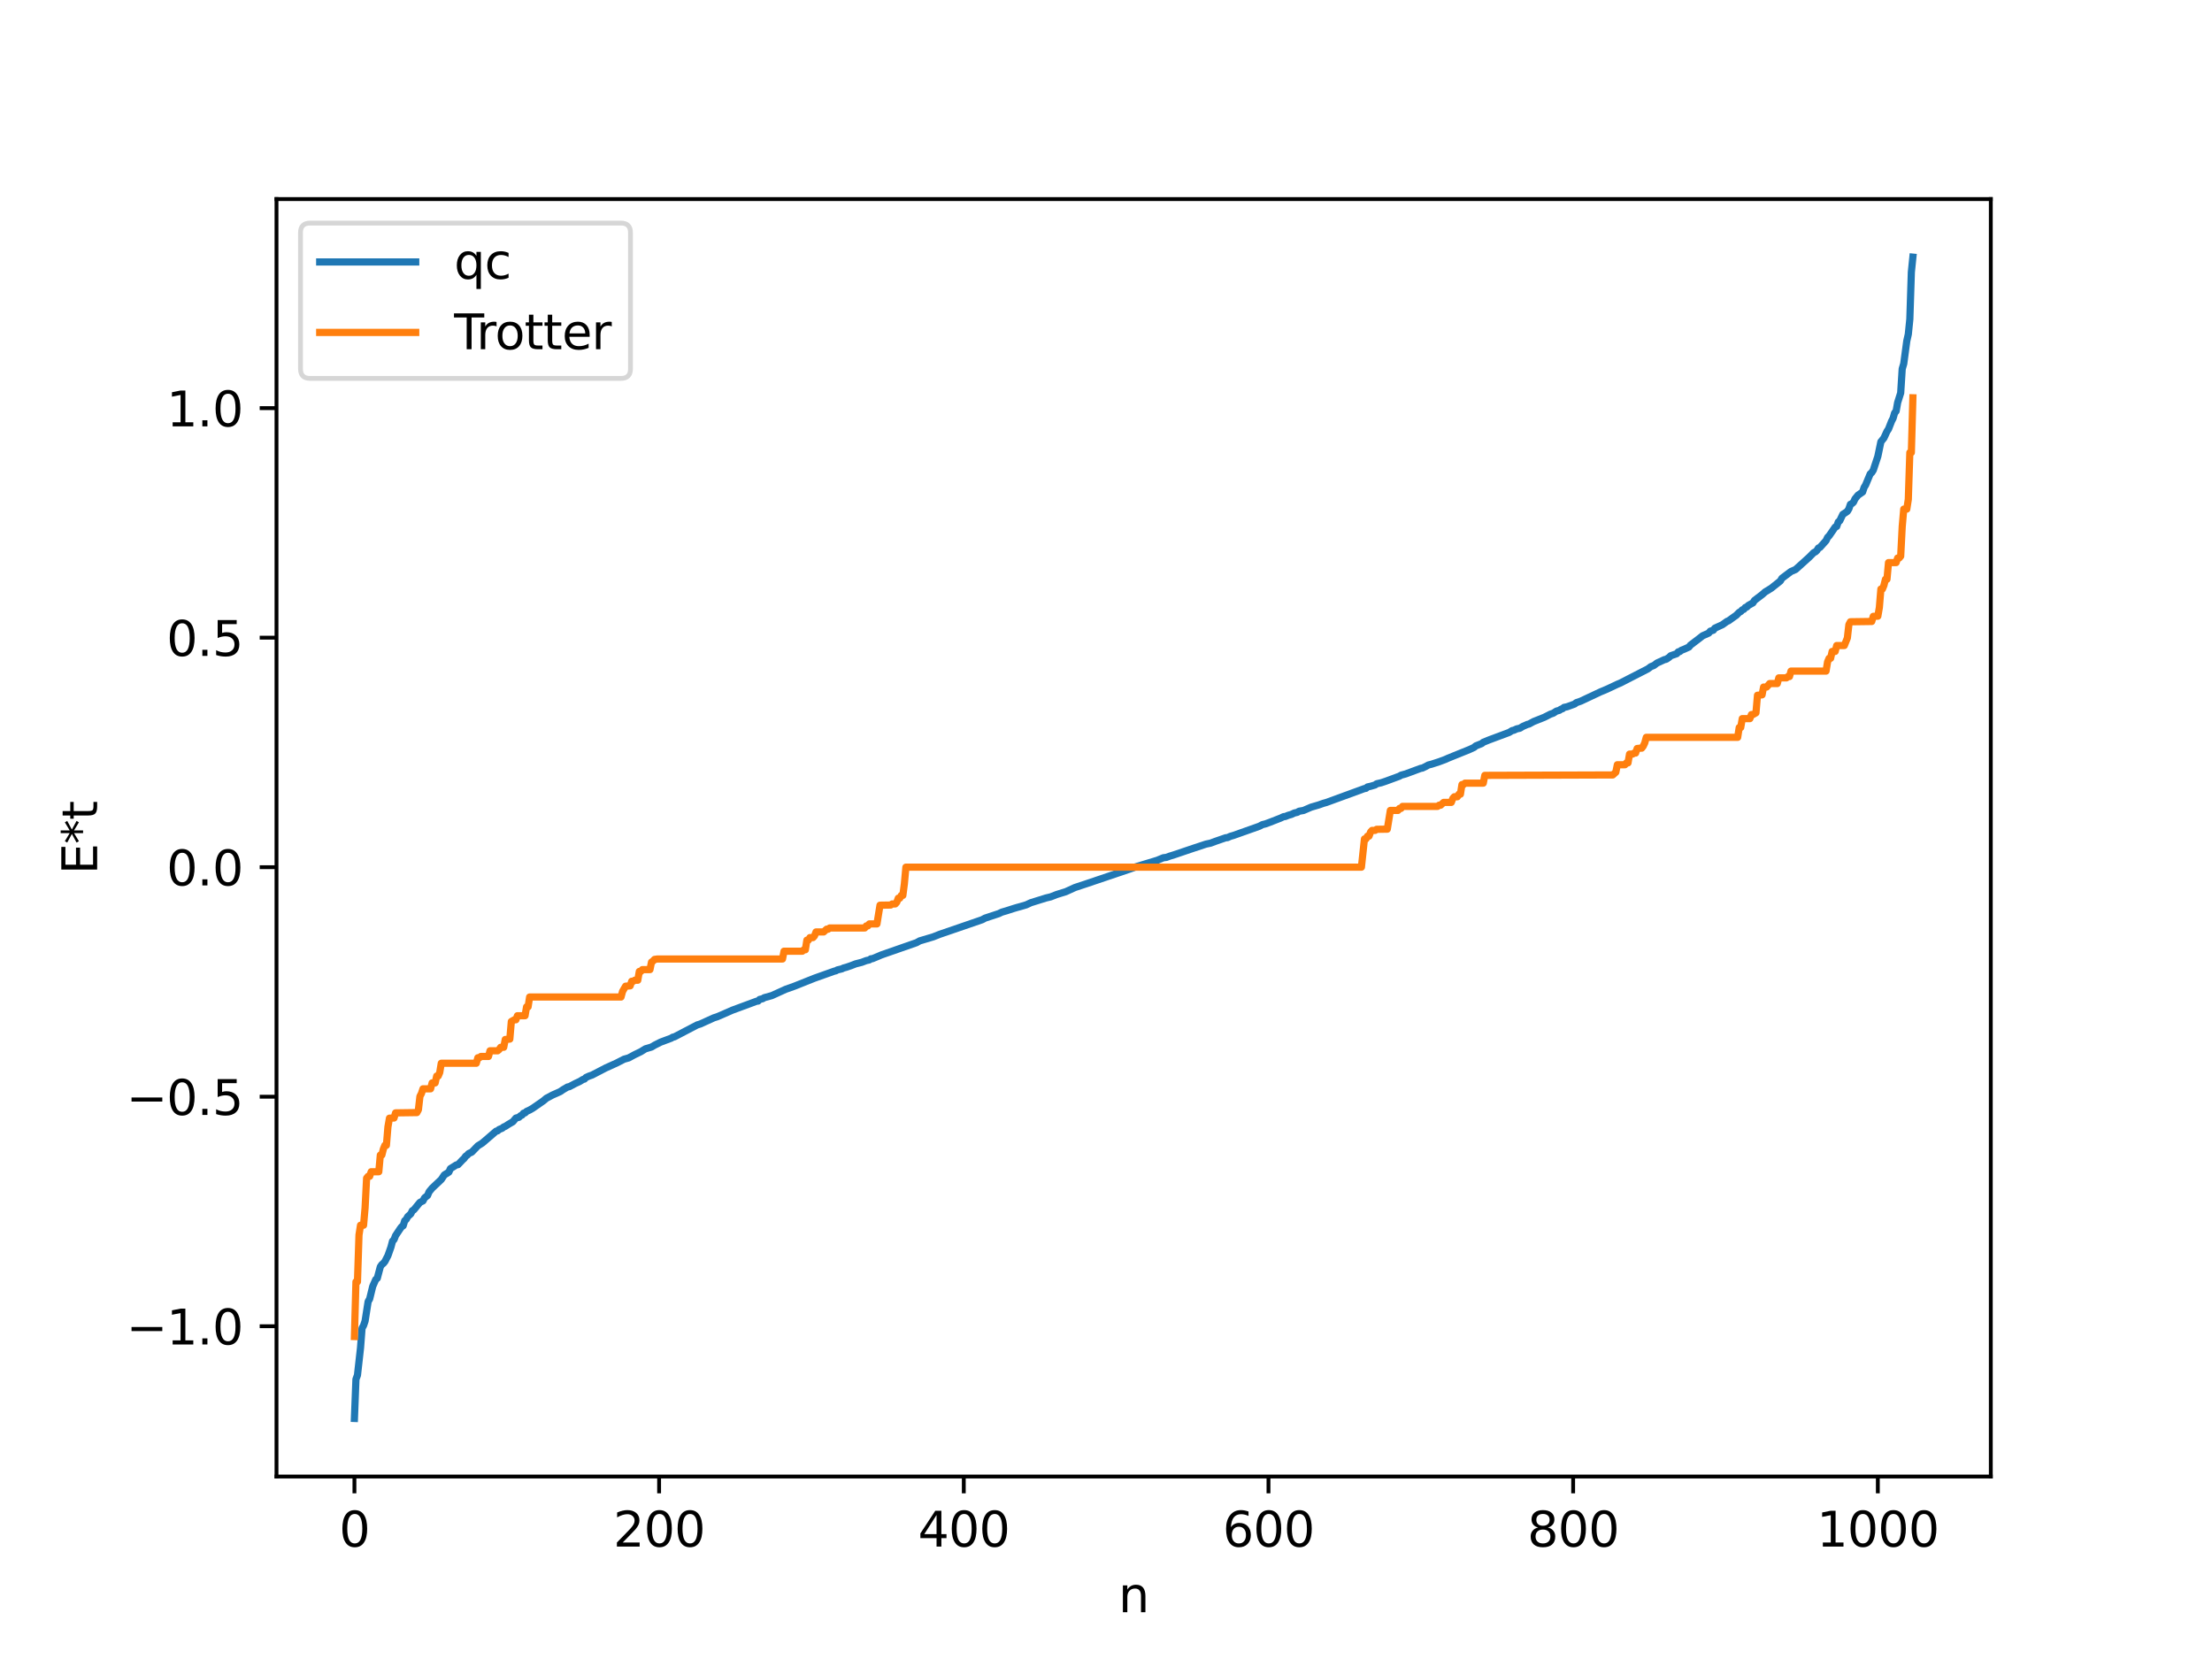 <?xml version="1.0" encoding="utf-8" standalone="no"?>
<!DOCTYPE svg PUBLIC "-//W3C//DTD SVG 1.1//EN"
  "http://www.w3.org/Graphics/SVG/1.1/DTD/svg11.dtd">
<svg xmlns:xlink="http://www.w3.org/1999/xlink" width="460.8pt" height="345.6pt" viewBox="0 0 460.8 345.6" xmlns="http://www.w3.org/2000/svg" version="1.1">
 <defs>
  <style type="text/css">*{stroke-linejoin: round; stroke-linecap: butt}</style>
 </defs>
 <g id="figure_1">
  <g id="patch_1">
   <path d="M 0 345.6 
L 460.8 345.6 
L 460.8 0 
L 0 0 
z
" style="fill: #ffffff"/>
  </g>
  <g id="axes_1">
   <g id="patch_2">
    <path d="M 57.6 307.584 
L 414.72 307.584 
L 414.72 41.472 
L 57.6 41.472 
z
" style="fill: #ffffff"/>
   </g>
   <g id="matplotlib.axis_1">
    <g id="xtick_1">
     <g id="line2d_1">
      <defs>
       <path id="mee0af4069c" d="M 0 0 
L 0 3.5 
" style="stroke: #000000; stroke-width: 0.8"/>
      </defs>
      <g>
       <use xlink:href="#mee0af4069c" x="73.833" y="307.584" style="stroke: #000000; stroke-width: 0.8"/>
      </g>
     </g>
     <g id="text_1">
      <!-- 0 -->
      <g transform="translate(70.651 322.182) scale(0.1 -0.1)">
       <defs>
        <path id="DejaVuSans-30" d="M 2034 4250 
Q 1547 4250 1301 3770 
Q 1056 3291 1056 2328 
Q 1056 1369 1301 889 
Q 1547 409 2034 409 
Q 2525 409 2770 889 
Q 3016 1369 3016 2328 
Q 3016 3291 2770 3770 
Q 2525 4250 2034 4250 
z
M 2034 4750 
Q 2819 4750 3233 4129 
Q 3647 3509 3647 2328 
Q 3647 1150 3233 529 
Q 2819 -91 2034 -91 
Q 1250 -91 836 529 
Q 422 1150 422 2328 
Q 422 3509 836 4129 
Q 1250 4750 2034 4750 
z
" transform="scale(0.016)"/>
       </defs>
       <use xlink:href="#DejaVuSans-30"/>
      </g>
     </g>
    </g>
    <g id="xtick_2">
     <g id="line2d_2">
      <g>
       <use xlink:href="#mee0af4069c" x="137.304" y="307.584" style="stroke: #000000; stroke-width: 0.8"/>
      </g>
     </g>
     <g id="text_2">
      <!-- 200 -->
      <g transform="translate(127.76 322.182) scale(0.1 -0.1)">
       <defs>
        <path id="DejaVuSans-32" d="M 1228 531 
L 3431 531 
L 3431 0 
L 469 0 
L 469 531 
Q 828 903 1448 1529 
Q 2069 2156 2228 2338 
Q 2531 2678 2651 2914 
Q 2772 3150 2772 3378 
Q 2772 3750 2511 3984 
Q 2250 4219 1831 4219 
Q 1534 4219 1204 4116 
Q 875 4013 500 3803 
L 500 4441 
Q 881 4594 1212 4672 
Q 1544 4750 1819 4750 
Q 2544 4750 2975 4387 
Q 3406 4025 3406 3419 
Q 3406 3131 3298 2873 
Q 3191 2616 2906 2266 
Q 2828 2175 2409 1742 
Q 1991 1309 1228 531 
z
" transform="scale(0.016)"/>
       </defs>
       <use xlink:href="#DejaVuSans-32"/>
       <use xlink:href="#DejaVuSans-30" x="63.623"/>
       <use xlink:href="#DejaVuSans-30" x="127.246"/>
      </g>
     </g>
    </g>
    <g id="xtick_3">
     <g id="line2d_3">
      <g>
       <use xlink:href="#mee0af4069c" x="200.775" y="307.584" style="stroke: #000000; stroke-width: 0.8"/>
      </g>
     </g>
     <g id="text_3">
      <!-- 400 -->
      <g transform="translate(191.231 322.182) scale(0.1 -0.1)">
       <defs>
        <path id="DejaVuSans-34" d="M 2419 4116 
L 825 1625 
L 2419 1625 
L 2419 4116 
z
M 2253 4666 
L 3047 4666 
L 3047 1625 
L 3713 1625 
L 3713 1100 
L 3047 1100 
L 3047 0 
L 2419 0 
L 2419 1100 
L 313 1100 
L 313 1709 
L 2253 4666 
z
" transform="scale(0.016)"/>
       </defs>
       <use xlink:href="#DejaVuSans-34"/>
       <use xlink:href="#DejaVuSans-30" x="63.623"/>
       <use xlink:href="#DejaVuSans-30" x="127.246"/>
      </g>
     </g>
    </g>
    <g id="xtick_4">
     <g id="line2d_4">
      <g>
       <use xlink:href="#mee0af4069c" x="264.246" y="307.584" style="stroke: #000000; stroke-width: 0.8"/>
      </g>
     </g>
     <g id="text_4">
      <!-- 600 -->
      <g transform="translate(254.702 322.182) scale(0.1 -0.1)">
       <defs>
        <path id="DejaVuSans-36" d="M 2113 2584 
Q 1688 2584 1439 2293 
Q 1191 2003 1191 1497 
Q 1191 994 1439 701 
Q 1688 409 2113 409 
Q 2538 409 2786 701 
Q 3034 994 3034 1497 
Q 3034 2003 2786 2293 
Q 2538 2584 2113 2584 
z
M 3366 4563 
L 3366 3988 
Q 3128 4100 2886 4159 
Q 2644 4219 2406 4219 
Q 1781 4219 1451 3797 
Q 1122 3375 1075 2522 
Q 1259 2794 1537 2939 
Q 1816 3084 2150 3084 
Q 2853 3084 3261 2657 
Q 3669 2231 3669 1497 
Q 3669 778 3244 343 
Q 2819 -91 2113 -91 
Q 1303 -91 875 529 
Q 447 1150 447 2328 
Q 447 3434 972 4092 
Q 1497 4750 2381 4750 
Q 2619 4750 2861 4703 
Q 3103 4656 3366 4563 
z
" transform="scale(0.016)"/>
       </defs>
       <use xlink:href="#DejaVuSans-36"/>
       <use xlink:href="#DejaVuSans-30" x="63.623"/>
       <use xlink:href="#DejaVuSans-30" x="127.246"/>
      </g>
     </g>
    </g>
    <g id="xtick_5">
     <g id="line2d_5">
      <g>
       <use xlink:href="#mee0af4069c" x="327.717" y="307.584" style="stroke: #000000; stroke-width: 0.8"/>
      </g>
     </g>
     <g id="text_5">
      <!-- 800 -->
      <g transform="translate(318.173 322.182) scale(0.1 -0.1)">
       <defs>
        <path id="DejaVuSans-38" d="M 2034 2216 
Q 1584 2216 1326 1975 
Q 1069 1734 1069 1313 
Q 1069 891 1326 650 
Q 1584 409 2034 409 
Q 2484 409 2743 651 
Q 3003 894 3003 1313 
Q 3003 1734 2745 1975 
Q 2488 2216 2034 2216 
z
M 1403 2484 
Q 997 2584 770 2862 
Q 544 3141 544 3541 
Q 544 4100 942 4425 
Q 1341 4750 2034 4750 
Q 2731 4750 3128 4425 
Q 3525 4100 3525 3541 
Q 3525 3141 3298 2862 
Q 3072 2584 2669 2484 
Q 3125 2378 3379 2068 
Q 3634 1759 3634 1313 
Q 3634 634 3220 271 
Q 2806 -91 2034 -91 
Q 1263 -91 848 271 
Q 434 634 434 1313 
Q 434 1759 690 2068 
Q 947 2378 1403 2484 
z
M 1172 3481 
Q 1172 3119 1398 2916 
Q 1625 2713 2034 2713 
Q 2441 2713 2670 2916 
Q 2900 3119 2900 3481 
Q 2900 3844 2670 4047 
Q 2441 4250 2034 4250 
Q 1625 4250 1398 4047 
Q 1172 3844 1172 3481 
z
" transform="scale(0.016)"/>
       </defs>
       <use xlink:href="#DejaVuSans-38"/>
       <use xlink:href="#DejaVuSans-30" x="63.623"/>
       <use xlink:href="#DejaVuSans-30" x="127.246"/>
      </g>
     </g>
    </g>
    <g id="xtick_6">
     <g id="line2d_6">
      <g>
       <use xlink:href="#mee0af4069c" x="391.188" y="307.584" style="stroke: #000000; stroke-width: 0.8"/>
      </g>
     </g>
     <g id="text_6">
      <!-- 1000 -->
      <g transform="translate(378.463 322.182) scale(0.1 -0.1)">
       <defs>
        <path id="DejaVuSans-31" d="M 794 531 
L 1825 531 
L 1825 4091 
L 703 3866 
L 703 4441 
L 1819 4666 
L 2450 4666 
L 2450 531 
L 3481 531 
L 3481 0 
L 794 0 
L 794 531 
z
" transform="scale(0.016)"/>
       </defs>
       <use xlink:href="#DejaVuSans-31"/>
       <use xlink:href="#DejaVuSans-30" x="63.623"/>
       <use xlink:href="#DejaVuSans-30" x="127.246"/>
       <use xlink:href="#DejaVuSans-30" x="190.869"/>
      </g>
     </g>
    </g>
    <g id="text_7">
     <!-- n -->
     <g transform="translate(232.991 335.861) scale(0.1 -0.1)">
      <defs>
       <path id="DejaVuSans-6e" d="M 3513 2113 
L 3513 0 
L 2938 0 
L 2938 2094 
Q 2938 2591 2744 2837 
Q 2550 3084 2163 3084 
Q 1697 3084 1428 2787 
Q 1159 2491 1159 1978 
L 1159 0 
L 581 0 
L 581 3500 
L 1159 3500 
L 1159 2956 
Q 1366 3272 1645 3428 
Q 1925 3584 2291 3584 
Q 2894 3584 3203 3211 
Q 3513 2838 3513 2113 
z
" transform="scale(0.016)"/>
      </defs>
      <use xlink:href="#DejaVuSans-6e"/>
     </g>
    </g>
   </g>
   <g id="matplotlib.axis_2">
    <g id="ytick_1">
     <g id="line2d_7">
      <defs>
       <path id="m8770e28832" d="M 0 0 
L -3.5 0 
" style="stroke: #000000; stroke-width: 0.8"/>
      </defs>
      <g>
       <use xlink:href="#m8770e28832" x="57.6" y="276.275" style="stroke: #000000; stroke-width: 0.8"/>
      </g>
     </g>
     <g id="text_8">
      <!-- −1.0 -->
      <g transform="translate(26.317 280.074) scale(0.1 -0.1)">
       <defs>
        <path id="DejaVuSans-2212" d="M 678 2272 
L 4684 2272 
L 4684 1741 
L 678 1741 
L 678 2272 
z
" transform="scale(0.016)"/>
        <path id="DejaVuSans-2e" d="M 684 794 
L 1344 794 
L 1344 0 
L 684 0 
L 684 794 
z
" transform="scale(0.016)"/>
       </defs>
       <use xlink:href="#DejaVuSans-2212"/>
       <use xlink:href="#DejaVuSans-31" x="83.789"/>
       <use xlink:href="#DejaVuSans-2e" x="147.412"/>
       <use xlink:href="#DejaVuSans-30" x="179.199"/>
      </g>
     </g>
    </g>
    <g id="ytick_2">
     <g id="line2d_8">
      <g>
       <use xlink:href="#m8770e28832" x="57.6" y="228.462" style="stroke: #000000; stroke-width: 0.8"/>
      </g>
     </g>
     <g id="text_9">
      <!-- −0.5 -->
      <g transform="translate(26.317 232.261) scale(0.1 -0.1)">
       <defs>
        <path id="DejaVuSans-35" d="M 691 4666 
L 3169 4666 
L 3169 4134 
L 1269 4134 
L 1269 2991 
Q 1406 3038 1543 3061 
Q 1681 3084 1819 3084 
Q 2600 3084 3056 2656 
Q 3513 2228 3513 1497 
Q 3513 744 3044 326 
Q 2575 -91 1722 -91 
Q 1428 -91 1123 -41 
Q 819 9 494 109 
L 494 744 
Q 775 591 1075 516 
Q 1375 441 1709 441 
Q 2250 441 2565 725 
Q 2881 1009 2881 1497 
Q 2881 1984 2565 2268 
Q 2250 2553 1709 2553 
Q 1456 2553 1204 2497 
Q 953 2441 691 2322 
L 691 4666 
z
" transform="scale(0.016)"/>
       </defs>
       <use xlink:href="#DejaVuSans-2212"/>
       <use xlink:href="#DejaVuSans-30" x="83.789"/>
       <use xlink:href="#DejaVuSans-2e" x="147.412"/>
       <use xlink:href="#DejaVuSans-35" x="179.199"/>
      </g>
     </g>
    </g>
    <g id="ytick_3">
     <g id="line2d_9">
      <g>
       <use xlink:href="#m8770e28832" x="57.6" y="180.648" style="stroke: #000000; stroke-width: 0.8"/>
      </g>
     </g>
     <g id="text_10">
      <!-- 0.0 -->
      <g transform="translate(34.697 184.447) scale(0.1 -0.1)">
       <use xlink:href="#DejaVuSans-30"/>
       <use xlink:href="#DejaVuSans-2e" x="63.623"/>
       <use xlink:href="#DejaVuSans-30" x="95.41"/>
      </g>
     </g>
    </g>
    <g id="ytick_4">
     <g id="line2d_10">
      <g>
       <use xlink:href="#m8770e28832" x="57.6" y="132.835" style="stroke: #000000; stroke-width: 0.8"/>
      </g>
     </g>
     <g id="text_11">
      <!-- 0.5 -->
      <g transform="translate(34.697 136.634) scale(0.1 -0.1)">
       <use xlink:href="#DejaVuSans-30"/>
       <use xlink:href="#DejaVuSans-2e" x="63.623"/>
       <use xlink:href="#DejaVuSans-35" x="95.41"/>
      </g>
     </g>
    </g>
    <g id="ytick_5">
     <g id="line2d_11">
      <g>
       <use xlink:href="#m8770e28832" x="57.6" y="85.021" style="stroke: #000000; stroke-width: 0.8"/>
      </g>
     </g>
     <g id="text_12">
      <!-- 1.0 -->
      <g transform="translate(34.697 88.82) scale(0.1 -0.1)">
       <use xlink:href="#DejaVuSans-31"/>
       <use xlink:href="#DejaVuSans-2e" x="63.623"/>
       <use xlink:href="#DejaVuSans-30" x="95.41"/>
      </g>
     </g>
    </g>
    <g id="text_13">
     <!-- E*t -->
     <g transform="translate(20.238 182.148) rotate(-90) scale(0.1 -0.1)">
      <defs>
       <path id="DejaVuSans-45" d="M 628 4666 
L 3578 4666 
L 3578 4134 
L 1259 4134 
L 1259 2753 
L 3481 2753 
L 3481 2222 
L 1259 2222 
L 1259 531 
L 3634 531 
L 3634 0 
L 628 0 
L 628 4666 
z
" transform="scale(0.016)"/>
       <path id="DejaVuSans-2a" d="M 3009 3897 
L 1888 3291 
L 3009 2681 
L 2828 2375 
L 1778 3009 
L 1778 1831 
L 1422 1831 
L 1422 3009 
L 372 2375 
L 191 2681 
L 1313 3291 
L 191 3897 
L 372 4206 
L 1422 3572 
L 1422 4750 
L 1778 4750 
L 1778 3572 
L 2828 4206 
L 3009 3897 
z
" transform="scale(0.016)"/>
       <path id="DejaVuSans-74" d="M 1172 4494 
L 1172 3500 
L 2356 3500 
L 2356 3053 
L 1172 3053 
L 1172 1153 
Q 1172 725 1289 603 
Q 1406 481 1766 481 
L 2356 481 
L 2356 0 
L 1766 0 
Q 1100 0 847 248 
Q 594 497 594 1153 
L 594 3053 
L 172 3053 
L 172 3500 
L 594 3500 
L 594 4494 
L 1172 4494 
z
" transform="scale(0.016)"/>
      </defs>
      <use xlink:href="#DejaVuSans-45"/>
      <use xlink:href="#DejaVuSans-2a" x="63.184"/>
      <use xlink:href="#DejaVuSans-74" x="113.184"/>
     </g>
    </g>
   </g>
   <g id="line2d_12">
    <path d="M 73.833 295.488 
L 74.15 287.324 
L 74.467 286.469 
L 75.102 280.795 
L 75.42 276.697 
L 75.737 276.128 
L 76.054 275.19 
L 76.689 271.136 
L 77.006 270.59 
L 77.641 267.981 
L 78.276 266.539 
L 78.593 266.285 
L 79.228 263.894 
L 79.545 263.426 
L 79.862 263.185 
L 80.18 262.797 
L 80.815 261.565 
L 81.449 259.77 
L 81.767 258.559 
L 82.084 258.227 
L 82.401 257.408 
L 83.353 255.978 
L 83.671 255.548 
L 83.988 255.35 
L 84.305 254.307 
L 84.623 254.018 
L 84.94 253.441 
L 85.575 252.866 
L 85.892 252.22 
L 86.21 252.032 
L 87.479 250.477 
L 88.114 250.168 
L 88.431 249.544 
L 89.066 249.045 
L 89.383 248.28 
L 90.018 247.51 
L 91.922 245.716 
L 92.557 244.76 
L 93.509 244.17 
L 93.826 243.453 
L 95.096 242.659 
L 95.413 242.622 
L 96.365 241.614 
L 96.682 241.335 
L 97 240.866 
L 97.317 240.662 
L 97.634 240.302 
L 98.269 240.017 
L 99.539 238.702 
L 100.491 238.104 
L 103.347 235.646 
L 103.664 235.573 
L 103.981 235.287 
L 104.616 235.036 
L 104.934 234.767 
L 105.251 234.648 
L 105.886 234.233 
L 106.838 233.676 
L 107.472 232.916 
L 108.107 232.75 
L 108.424 232.436 
L 108.742 232.299 
L 109.059 231.899 
L 109.377 231.836 
L 109.694 231.528 
L 110.329 231.238 
L 110.963 230.875 
L 113.185 229.333 
L 113.82 228.793 
L 115.089 228.118 
L 116.676 227.415 
L 117.31 226.983 
L 118.262 226.425 
L 118.58 226.387 
L 119.849 225.713 
L 120.801 225.268 
L 121.436 224.875 
L 121.753 224.792 
L 122.071 224.452 
L 122.705 224.172 
L 123.34 223.952 
L 126.196 222.468 
L 128.418 221.465 
L 129.053 221.14 
L 130.005 220.65 
L 130.957 220.383 
L 132.226 219.697 
L 133.496 219.085 
L 134.448 218.492 
L 135.717 218.116 
L 136.352 217.737 
L 137.621 217.097 
L 139.843 216.266 
L 140.16 216.054 
L 140.477 216.004 
L 145.238 213.514 
L 145.872 213.318 
L 148.729 212.024 
L 149.363 211.824 
L 150.315 211.425 
L 152.537 210.446 
L 157.615 208.57 
L 157.932 208.537 
L 158.249 208.198 
L 158.884 208.052 
L 159.201 207.84 
L 160.788 207.4 
L 163.644 206.099 
L 165.548 205.419 
L 169.674 203.773 
L 170.309 203.548 
L 173.8 202.306 
L 174.117 202.241 
L 174.434 202.054 
L 175.386 201.827 
L 175.704 201.663 
L 176.339 201.488 
L 177.291 201.161 
L 178.243 200.79 
L 179.512 200.468 
L 180.464 200.108 
L 181.099 199.972 
L 181.416 199.738 
L 181.734 199.715 
L 183.003 199.189 
L 183.638 198.917 
L 190.937 196.373 
L 191.572 196.009 
L 194.428 195.157 
L 195.697 194.653 
L 204.583 191.601 
L 205.218 191.259 
L 208.074 190.32 
L 208.709 190.014 
L 209.661 189.736 
L 211.248 189.226 
L 211.882 189.039 
L 212.517 188.868 
L 213.786 188.496 
L 214.739 188.051 
L 217.912 187.063 
L 218.864 186.838 
L 220.134 186.341 
L 222.038 185.752 
L 223.942 184.882 
L 226.481 184.042 
L 235.684 180.927 
L 236.636 180.561 
L 241.079 179.211 
L 242.348 178.686 
L 242.983 178.609 
L 243.618 178.37 
L 244.57 178.076 
L 248.696 176.681 
L 251.234 175.842 
L 252.186 175.641 
L 253.139 175.282 
L 255.36 174.512 
L 255.677 174.505 
L 256.312 174.219 
L 256.947 174.038 
L 262.342 172.124 
L 262.977 171.787 
L 263.611 171.634 
L 264.563 171.284 
L 266.785 170.416 
L 267.42 170.113 
L 267.737 170.098 
L 268.372 169.839 
L 269.006 169.661 
L 269.641 169.362 
L 270.276 169.22 
L 270.593 169 
L 271.545 168.834 
L 273.132 168.147 
L 274.719 167.684 
L 275.671 167.347 
L 276.305 167.17 
L 284.239 164.271 
L 284.557 164.222 
L 284.874 163.935 
L 285.509 163.799 
L 286.461 163.521 
L 286.778 163.279 
L 287.73 163.061 
L 288.682 162.743 
L 291.539 161.689 
L 291.856 161.488 
L 292.808 161.229 
L 295.981 160.054 
L 296.299 160.009 
L 296.934 159.705 
L 297.568 159.357 
L 298.203 159.203 
L 299.79 158.687 
L 301.059 158.216 
L 301.694 157.93 
L 306.137 156.131 
L 307.089 155.692 
L 307.406 155.399 
L 308.676 154.893 
L 308.993 154.626 
L 310.262 154.115 
L 314.388 152.577 
L 315.023 152.184 
L 315.34 152.13 
L 315.975 151.837 
L 316.61 151.706 
L 317.244 151.319 
L 318.196 150.906 
L 318.514 150.835 
L 319.466 150.316 
L 321.687 149.432 
L 322.957 148.786 
L 323.591 148.558 
L 324.226 148.142 
L 324.861 147.97 
L 325.178 147.728 
L 325.496 147.643 
L 325.813 147.365 
L 326.448 147.235 
L 328.034 146.66 
L 328.352 146.389 
L 329.304 146.06 
L 333.429 144.121 
L 334.064 143.863 
L 335.016 143.447 
L 336.92 142.548 
L 337.555 142.286 
L 339.142 141.466 
L 343.267 139.352 
L 343.902 138.878 
L 344.537 138.62 
L 345.172 138.132 
L 346.758 137.402 
L 347.076 137.35 
L 347.71 136.928 
L 348.028 136.613 
L 349.297 136.174 
L 349.615 135.795 
L 349.932 135.732 
L 350.249 135.476 
L 350.884 135.223 
L 351.836 134.791 
L 352.153 134.39 
L 353.74 133.188 
L 354.692 132.444 
L 355.962 131.884 
L 356.279 131.487 
L 356.914 131.284 
L 357.231 130.862 
L 358.818 130.131 
L 359.77 129.448 
L 360.087 129.322 
L 361.357 128.41 
L 361.674 128.195 
L 362.309 127.557 
L 362.626 127.398 
L 362.943 127.051 
L 363.261 126.938 
L 363.578 126.548 
L 363.896 126.45 
L 364.213 126.122 
L 365.165 125.588 
L 365.482 125.085 
L 367.069 123.879 
L 367.704 123.318 
L 368.973 122.542 
L 370.877 121.027 
L 371.195 120.477 
L 373.099 119.048 
L 374.051 118.64 
L 376.907 116.061 
L 377.859 115.097 
L 378.177 114.968 
L 378.494 114.668 
L 378.811 114.163 
L 379.129 114.037 
L 380.398 112.623 
L 380.715 111.951 
L 381.033 111.639 
L 382.302 109.799 
L 382.62 109.668 
L 382.937 108.745 
L 383.254 108.493 
L 383.889 107.158 
L 384.524 106.742 
L 384.841 106.52 
L 385.158 105.988 
L 385.476 105.059 
L 385.793 104.909 
L 386.11 104.628 
L 386.428 103.928 
L 387.062 103.154 
L 388.015 102.492 
L 388.332 101.538 
L 388.649 101.014 
L 389.601 98.725 
L 389.919 98.445 
L 390.236 97.952 
L 391.188 95.073 
L 391.823 92.031 
L 392.458 91.239 
L 393.092 89.861 
L 393.41 89.378 
L 394.044 87.756 
L 394.362 87.139 
L 394.679 86.034 
L 394.996 85.644 
L 395.314 83.861 
L 395.948 81.855 
L 396.266 76.841 
L 396.583 75.769 
L 397.218 71.029 
L 397.535 69.626 
L 397.853 66.493 
L 398.17 56.689 
L 398.487 53.568 
L 398.487 53.568 
" clip-path="url(#pc285a17232)" style="fill: none; stroke: #1f77b4; stroke-width: 1.5; stroke-linecap: square"/>
   </g>
   <g id="line2d_13">
    <path d="M 73.833 278.425 
L 74.15 267.016 
L 74.467 267.016 
L 74.785 257.263 
L 75.102 255.237 
L 75.737 255.237 
L 76.054 251.588 
L 76.372 245.428 
L 76.689 245.05 
L 77.006 245.05 
L 77.324 244.096 
L 78.91 244.096 
L 79.228 240.621 
L 79.545 240.621 
L 79.862 239.363 
L 80.18 238.586 
L 80.497 238.586 
L 80.815 234.743 
L 81.132 232.934 
L 82.084 232.903 
L 82.401 231.832 
L 86.844 231.771 
L 87.162 231.185 
L 87.479 228.401 
L 87.796 227.785 
L 88.114 226.821 
L 89.7 226.821 
L 90.018 225.589 
L 90.653 225.589 
L 90.97 224.158 
L 91.287 224.158 
L 91.605 223.413 
L 91.922 221.496 
L 99.221 221.496 
L 99.539 220.353 
L 99.856 220.353 
L 100.173 220.083 
L 101.76 220.083 
L 102.077 218.899 
L 103.664 218.899 
L 103.981 218.632 
L 104.299 218.17 
L 104.934 218.17 
L 105.251 216.546 
L 106.203 216.464 
L 106.52 212.8 
L 107.155 212.438 
L 107.472 212.438 
L 107.79 211.594 
L 109.377 211.594 
L 109.694 209.742 
L 110.011 209.742 
L 110.329 207.696 
L 129.37 207.696 
L 129.687 206.533 
L 130.322 205.439 
L 131.274 205.37 
L 131.591 204.419 
L 131.909 204.419 
L 132.226 204.201 
L 132.861 204.201 
L 133.178 202.37 
L 133.496 202.37 
L 133.813 201.987 
L 135.4 201.987 
L 135.717 200.426 
L 136.034 200.215 
L 136.352 199.862 
L 136.986 199.774 
L 163.01 199.774 
L 163.327 198.153 
L 167.135 198.153 
L 167.453 197.857 
L 167.77 197.857 
L 168.087 195.851 
L 168.405 195.851 
L 168.722 195.316 
L 169.357 195.316 
L 169.674 194.97 
L 169.991 194.143 
L 171.578 194.143 
L 172.213 193.56 
L 172.53 193.56 
L 172.848 193.312 
L 180.147 193.312 
L 180.464 192.886 
L 180.781 192.886 
L 181.099 192.468 
L 182.686 192.468 
L 183.32 188.57 
L 185.542 188.535 
L 185.859 188.309 
L 186.494 188.309 
L 186.811 187.967 
L 187.129 187.11 
L 187.446 187.11 
L 187.763 186.529 
L 188.081 186.529 
L 188.398 184.105 
L 188.715 180.648 
L 283.605 180.648 
L 284.239 174.767 
L 284.557 174.767 
L 284.874 174.187 
L 285.191 174.187 
L 285.509 173.329 
L 285.826 172.987 
L 286.461 172.987 
L 286.778 172.761 
L 289 172.726 
L 289.634 168.828 
L 291.221 168.828 
L 291.539 168.41 
L 291.856 168.41 
L 292.173 167.984 
L 299.472 167.984 
L 299.79 167.737 
L 300.107 167.737 
L 300.742 167.153 
L 302.329 167.153 
L 302.646 166.326 
L 302.963 165.98 
L 303.598 165.98 
L 303.915 165.445 
L 304.233 165.445 
L 304.55 163.439 
L 304.867 163.439 
L 305.185 163.143 
L 308.993 163.143 
L 309.31 161.523 
L 335.968 161.434 
L 336.603 160.871 
L 336.92 159.309 
L 338.507 159.309 
L 338.824 158.926 
L 339.142 158.926 
L 339.459 157.095 
L 340.094 157.095 
L 340.411 156.878 
L 340.729 156.878 
L 341.046 155.927 
L 341.681 155.857 
L 341.998 155.857 
L 342.315 155.434 
L 342.633 154.763 
L 342.95 153.601 
L 361.991 153.601 
L 362.309 151.555 
L 362.626 151.555 
L 362.943 149.703 
L 364.53 149.703 
L 364.848 148.859 
L 365.165 148.859 
L 365.8 148.497 
L 366.117 144.832 
L 367.069 144.75 
L 367.386 143.126 
L 368.021 143.126 
L 368.656 142.397 
L 370.243 142.397 
L 370.56 141.213 
L 372.147 141.213 
L 372.464 140.943 
L 372.781 140.943 
L 373.099 139.801 
L 380.398 139.801 
L 380.715 137.883 
L 381.033 137.138 
L 381.35 137.138 
L 381.667 135.707 
L 382.302 135.707 
L 382.62 134.475 
L 384.206 134.475 
L 384.841 132.896 
L 385.158 130.111 
L 385.476 129.525 
L 389.919 129.464 
L 390.236 128.393 
L 391.188 128.362 
L 391.505 126.553 
L 391.823 122.71 
L 392.14 122.71 
L 392.458 121.933 
L 392.775 120.675 
L 393.092 120.675 
L 393.41 117.2 
L 394.996 117.2 
L 395.314 116.247 
L 395.631 116.247 
L 395.948 115.869 
L 396.266 109.709 
L 396.583 106.059 
L 397.218 106.059 
L 397.535 104.034 
L 397.853 94.281 
L 398.17 94.281 
L 398.487 82.871 
L 398.487 82.871 
" clip-path="url(#pc285a17232)" style="fill: none; stroke: #ff7f0e; stroke-width: 1.5; stroke-linecap: square"/>
   </g>
   <g id="patch_3">
    <path d="M 57.6 307.584 
L 57.6 41.472 
" style="fill: none; stroke: #000000; stroke-width: 0.8; stroke-linejoin: miter; stroke-linecap: square"/>
   </g>
   <g id="patch_4">
    <path d="M 414.72 307.584 
L 414.72 41.472 
" style="fill: none; stroke: #000000; stroke-width: 0.8; stroke-linejoin: miter; stroke-linecap: square"/>
   </g>
   <g id="patch_5">
    <path d="M 57.6 307.584 
L 414.72 307.584 
" style="fill: none; stroke: #000000; stroke-width: 0.8; stroke-linejoin: miter; stroke-linecap: square"/>
   </g>
   <g id="patch_6">
    <path d="M 57.6 41.472 
L 414.72 41.472 
" style="fill: none; stroke: #000000; stroke-width: 0.8; stroke-linejoin: miter; stroke-linecap: square"/>
   </g>
   <g id="legend_1">
    <g id="patch_7">
     <path d="M 64.6 78.828 
L 129.342 78.828 
Q 131.342 78.828 131.342 76.828 
L 131.342 48.472 
Q 131.342 46.472 129.342 46.472 
L 64.6 46.472 
Q 62.6 46.472 62.6 48.472 
L 62.6 76.828 
Q 62.6 78.828 64.6 78.828 
z
" style="fill: #ffffff; opacity: 0.8; stroke: #cccccc; stroke-linejoin: miter"/>
    </g>
    <g id="line2d_14">
     <path d="M 66.6 54.57 
L 76.6 54.57 
L 86.6 54.57 
" style="fill: none; stroke: #1f77b4; stroke-width: 1.5; stroke-linecap: square"/>
    </g>
    <g id="text_14">
     <!-- qc -->
     <g transform="translate(94.6 58.07) scale(0.1 -0.1)">
      <defs>
       <path id="DejaVuSans-71" d="M 947 1747 
Q 947 1113 1208 752 
Q 1469 391 1925 391 
Q 2381 391 2643 752 
Q 2906 1113 2906 1747 
Q 2906 2381 2643 2742 
Q 2381 3103 1925 3103 
Q 1469 3103 1208 2742 
Q 947 2381 947 1747 
z
M 2906 525 
Q 2725 213 2448 61 
Q 2172 -91 1784 -91 
Q 1150 -91 751 415 
Q 353 922 353 1747 
Q 353 2572 751 3078 
Q 1150 3584 1784 3584 
Q 2172 3584 2448 3432 
Q 2725 3281 2906 2969 
L 2906 3500 
L 3481 3500 
L 3481 -1331 
L 2906 -1331 
L 2906 525 
z
" transform="scale(0.016)"/>
       <path id="DejaVuSans-63" d="M 3122 3366 
L 3122 2828 
Q 2878 2963 2633 3030 
Q 2388 3097 2138 3097 
Q 1578 3097 1268 2742 
Q 959 2388 959 1747 
Q 959 1106 1268 751 
Q 1578 397 2138 397 
Q 2388 397 2633 464 
Q 2878 531 3122 666 
L 3122 134 
Q 2881 22 2623 -34 
Q 2366 -91 2075 -91 
Q 1284 -91 818 406 
Q 353 903 353 1747 
Q 353 2603 823 3093 
Q 1294 3584 2113 3584 
Q 2378 3584 2631 3529 
Q 2884 3475 3122 3366 
z
" transform="scale(0.016)"/>
      </defs>
      <use xlink:href="#DejaVuSans-71"/>
      <use xlink:href="#DejaVuSans-63" x="63.477"/>
     </g>
    </g>
    <g id="line2d_15">
     <path d="M 66.6 69.249 
L 76.6 69.249 
L 86.6 69.249 
" style="fill: none; stroke: #ff7f0e; stroke-width: 1.5; stroke-linecap: square"/>
    </g>
    <g id="text_15">
     <!-- Trotter -->
     <g transform="translate(94.6 72.749) scale(0.1 -0.1)">
      <defs>
       <path id="DejaVuSans-54" d="M -19 4666 
L 3928 4666 
L 3928 4134 
L 2272 4134 
L 2272 0 
L 1638 0 
L 1638 4134 
L -19 4134 
L -19 4666 
z
" transform="scale(0.016)"/>
       <path id="DejaVuSans-72" d="M 2631 2963 
Q 2534 3019 2420 3045 
Q 2306 3072 2169 3072 
Q 1681 3072 1420 2755 
Q 1159 2438 1159 1844 
L 1159 0 
L 581 0 
L 581 3500 
L 1159 3500 
L 1159 2956 
Q 1341 3275 1631 3429 
Q 1922 3584 2338 3584 
Q 2397 3584 2469 3576 
Q 2541 3569 2628 3553 
L 2631 2963 
z
" transform="scale(0.016)"/>
       <path id="DejaVuSans-6f" d="M 1959 3097 
Q 1497 3097 1228 2736 
Q 959 2375 959 1747 
Q 959 1119 1226 758 
Q 1494 397 1959 397 
Q 2419 397 2687 759 
Q 2956 1122 2956 1747 
Q 2956 2369 2687 2733 
Q 2419 3097 1959 3097 
z
M 1959 3584 
Q 2709 3584 3137 3096 
Q 3566 2609 3566 1747 
Q 3566 888 3137 398 
Q 2709 -91 1959 -91 
Q 1206 -91 779 398 
Q 353 888 353 1747 
Q 353 2609 779 3096 
Q 1206 3584 1959 3584 
z
" transform="scale(0.016)"/>
       <path id="DejaVuSans-65" d="M 3597 1894 
L 3597 1613 
L 953 1613 
Q 991 1019 1311 708 
Q 1631 397 2203 397 
Q 2534 397 2845 478 
Q 3156 559 3463 722 
L 3463 178 
Q 3153 47 2828 -22 
Q 2503 -91 2169 -91 
Q 1331 -91 842 396 
Q 353 884 353 1716 
Q 353 2575 817 3079 
Q 1281 3584 2069 3584 
Q 2775 3584 3186 3129 
Q 3597 2675 3597 1894 
z
M 3022 2063 
Q 3016 2534 2758 2815 
Q 2500 3097 2075 3097 
Q 1594 3097 1305 2825 
Q 1016 2553 972 2059 
L 3022 2063 
z
" transform="scale(0.016)"/>
      </defs>
      <use xlink:href="#DejaVuSans-54"/>
      <use xlink:href="#DejaVuSans-72" x="46.334"/>
      <use xlink:href="#DejaVuSans-6f" x="85.197"/>
      <use xlink:href="#DejaVuSans-74" x="146.379"/>
      <use xlink:href="#DejaVuSans-74" x="185.588"/>
      <use xlink:href="#DejaVuSans-65" x="224.797"/>
      <use xlink:href="#DejaVuSans-72" x="286.32"/>
     </g>
    </g>
   </g>
  </g>
 </g>
 <defs>
  <clipPath id="pc285a17232">
   <rect x="57.6" y="41.472" width="357.12" height="266.112"/>
  </clipPath>
 </defs>
</svg>
